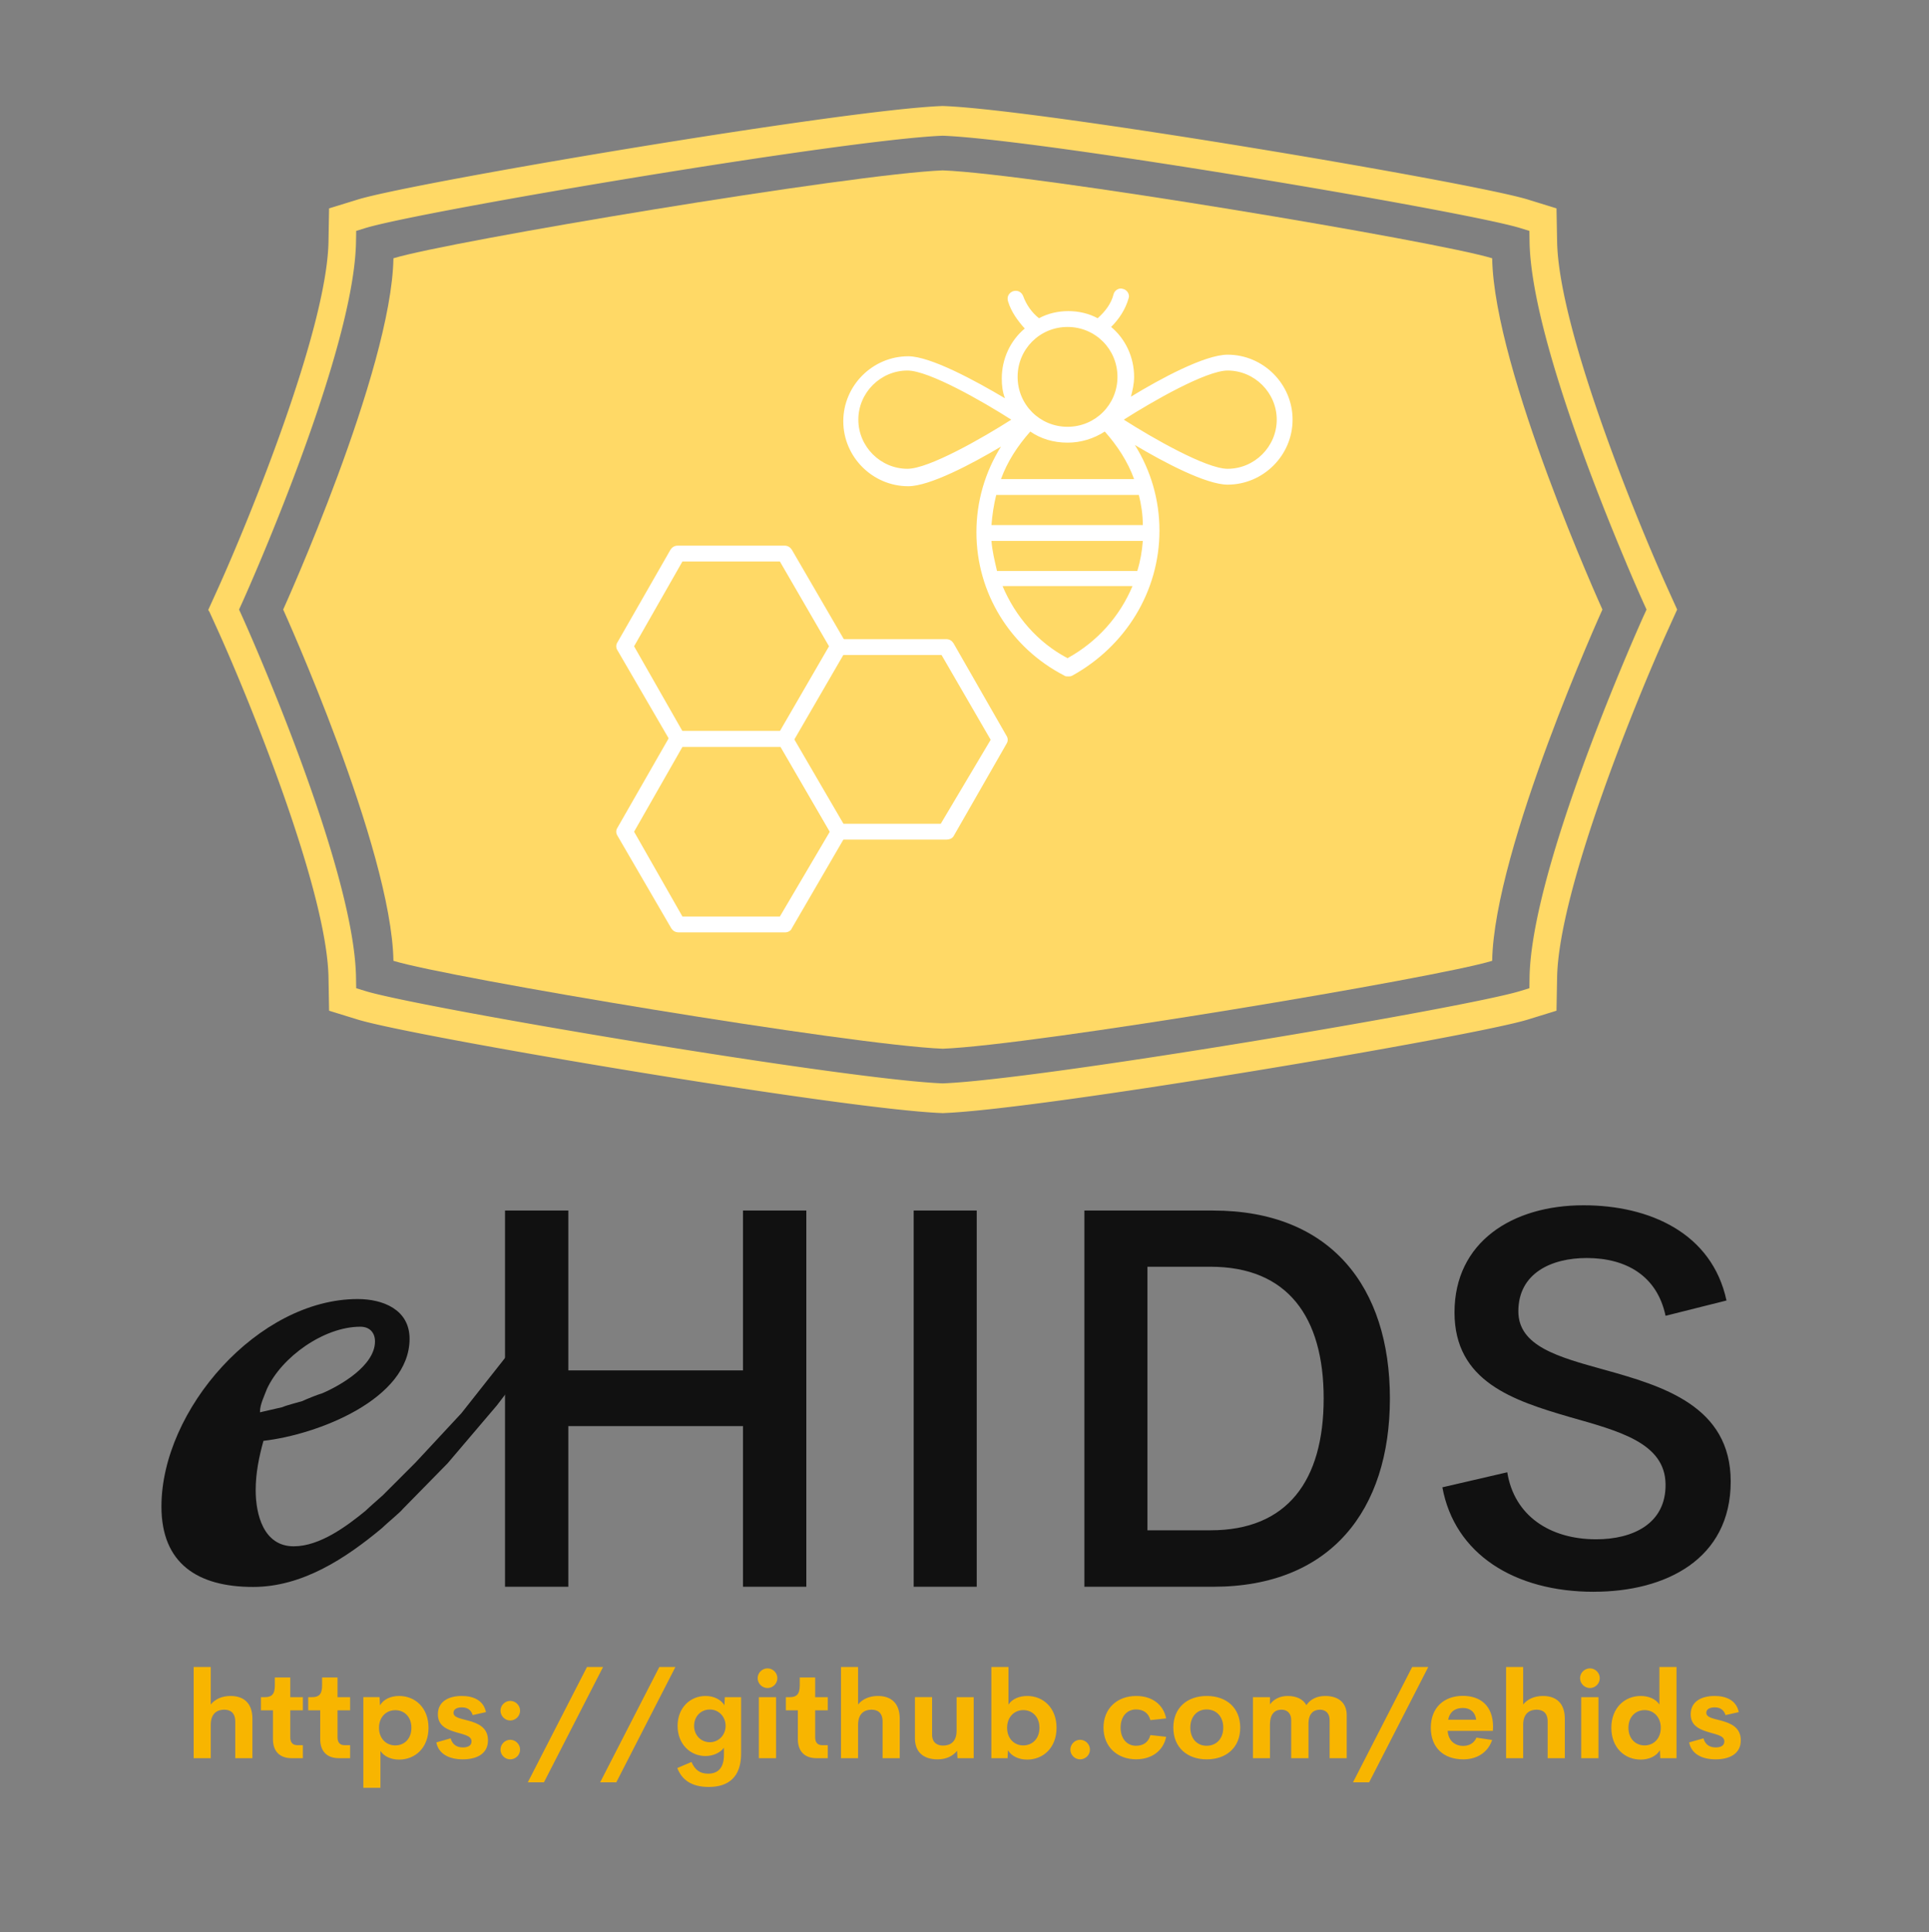 <?xml version="1.0" encoding="utf-8"?>
<svg viewBox="-128.698 4.978 179.651 179.971" xmlns="http://www.w3.org/2000/svg">
    <rect x="-128.698" y="4.978" width="179.651" height="179.971" fill="#808080" stroke="none"/>
    <g id="SvgjsG27440" featurekey="symbolGroupContainer"
       transform="matrix(0.672, 0, 0, 0.672, -109.304, 14.849)" fill="#ffd966">
        <g xmlns="http://www.w3.org/2000/svg">
            <path d="M177.937 21.107c-7.555-2.331-63.43-11.68-76.135-12.183-12.706.503-68.578 9.852-76.136 12.183-.273 15.579-15.28 48.684-15.28 48.684s15.008 33.106 15.28 48.685c7.558 2.33 63.43 11.68 76.136 12.183 12.705-.503 68.58-9.854 76.135-12.183.273-15.579 15.28-48.685 15.28-48.685 0-.001-15.007-33.106-15.28-48.684z"/>
            <path d="M202.322 67.019v-.001c-4.206-9.257-15.17-35.968-15.385-48.239l-.085-4.588-3.973-1.228C175.252 10.612 115.756.551 102.006.01l-.202-.01-.211.01C87.828.552 28.345 10.613 20.726 12.965l-3.979 1.227-.081 4.588c-.21 12.217-11.175 38.961-15.382 48.235L.023 69.793l.001.002-.024.054.164.253 1.12 2.463c4.207 9.275 15.172 36.021 15.383 48.237l.081 4.589 3.978 1.228c7.621 2.351 67.104 12.411 80.859 12.953l.219.012.192-.012c13.763-.541 73.258-10.602 80.883-12.954l3.972-1.227.085-4.589c.214-12.266 11.178-38.98 15.385-48.24l1.254-2.771-1.253-2.772zm-5.767 9.136c-4.281 10.137-13.221 32.679-13.435 44.571l-.023 1.544-1.267.391c-7.527 2.319-66.349 12.257-79.963 12.797l-.049.002-.075-.001c-13.623-.541-72.443-10.479-79.97-12.797l-1.268-.392-.026-1.545c-.215-12.279-9.748-35.933-13.837-45.533a241.11 241.11 0 0 0-1.938-4.446l-.434-.955.432-.951c.07-.153.839-1.865 1.939-4.449 4.089-9.6 13.622-33.255 13.837-45.533l.026-1.545 1.268-.391c7.534-2.32 66.356-12.258 79.971-12.798l.031-.003.083.003c13.615.54 72.44 10.477 79.973 12.797l1.267.392.023 1.546c.213 11.888 9.154 34.431 13.435 44.569h-.007l.411.964a232.956 232.956 0 0 0 1.938 4.445l.435.955-.435.953c-.066.142-.822 1.831-1.938 4.448l-.406.964h.002z"/>
        </g>
    </g>
    <g id="SvgjsG27441" featurekey="HKaMnE-0" transform="matrix(0.738, 0, 0, 0.738, -78.501, 24.876)"
       fill="#111111">
        <g xmlns="http://www.w3.org/2000/svg">
            <path d="M86.9,17.8c-2.9,0-8.6,3.1-12.2,5.3c0.2-0.8,0.4-1.6,0.4-2.5c0-2.5-1.1-4.8-2.9-6.3c1-1,1.8-2.2,2.2-3.6   c0.2-0.5-0.2-1.1-0.7-1.2c-0.5-0.2-1.1,0.2-1.2,0.7c-0.3,1.2-1.1,2.2-2,3c-1.1-0.6-2.4-0.9-3.7-0.9c-1.3,0-2.6,0.3-3.7,0.9   c-0.9-0.7-1.6-1.7-2-2.8c-0.2-0.5-0.7-0.8-1.3-0.6c-0.5,0.2-0.8,0.7-0.6,1.3c0.4,1.3,1.2,2.4,2.1,3.4c-1.8,1.5-2.9,3.8-2.9,6.3   c0,0.9,0.1,1.7,0.4,2.5c-3.7-2.2-9.4-5.3-12.2-5.3c-4.5,0-8.2,3.7-8.2,8.2s3.7,8.2,8.2,8.2c2.7,0,8-2.8,11.7-5   c-2,3.2-3.1,6.9-3.1,10.8c0,7.7,4.3,14.6,11.1,18.1c0.1,0.1,0.3,0.1,0.5,0.1s0.3,0,0.5-0.1C74,54.6,78.3,47.7,78.3,40   c0-3.9-1.1-7.6-3.1-10.8c3.7,2.2,9,5,11.7,5c4.5,0,8.2-3.7,8.2-8.2S91.4,17.8,86.9,17.8z M57.7,35.5h18c0.3,1.2,0.5,2.5,0.5,3.8   H57.2c0,0-0.1,0-0.1,0C57.2,38,57.4,36.7,57.7,35.5z M57.1,41.3C57.2,41.3,57.2,41.3,57.1,41.3l19.1,0c-0.1,1.3-0.3,2.5-0.7,3.8   H57.8C57.5,43.8,57.2,42.6,57.1,41.3z M58.3,33.5c0.8-2.2,2.1-4.2,3.7-6c1.3,0.9,2.9,1.4,4.7,1.4c1.7,0,3.3-0.5,4.7-1.4   c1.6,1.8,2.9,3.8,3.7,6H58.3z M66.7,14.3c3.5,0,6.3,2.8,6.3,6.3s-2.8,6.3-6.3,6.3s-6.3-2.8-6.3-6.3S63.2,14.3,66.7,14.3z M40.3,26   c0-3.4,2.8-6.2,6.2-6.2c2.7,0,9.5,3.9,13.1,6.2c-3.6,2.3-10.4,6.2-13.1,6.2C43.1,32.2,40.3,29.4,40.3,26z M66.7,56.1   c-3.8-2-6.6-5.3-8.2-9.1h16.4C73.3,50.8,70.5,54,66.7,56.1z M86.9,32.2c-2.7,0-9.5-3.9-13.1-6.2c3.6-2.3,10.4-6.2,13.1-6.2   c3.4,0,6.2,2.8,6.2,6.2S90.3,32.2,86.9,32.2z"
                  style="fill: rgb(255, 255, 255);"/>
            <g>
                <path d="M 31.1 67.3 L 17.6 67.3 C 17.2 67.3 16.9 67.1 16.7 66.8 L 9.9 55.1 C 9.7 54.8 9.7 54.4 9.9 54.1 L 16.6 42.4 C 16.8 42.1 17.1 41.9 17.5 41.9 L 31 41.9 C 31.4 41.9 31.7 42.1 31.9 42.4 L 38.7 54.1 C 38.9 54.4 38.9 54.8 38.7 55.1 L 31.9 66.8 C 31.8 67.1 31.4 67.3 31.1 67.3 Z M 18.1 65.3 L 30.4 65.3 L 36.6 54.6 L 30.4 43.9 L 18.1 43.9 L 12 54.6 L 18.1 65.3 Z"
                      style="fill: rgb(255, 255, 255);" file="#333"/>
            </g>
            <g>
                <path d="M 51.4 79 L 37.9 79 C 37.5 79 37.2 78.8 37 78.5 L 30.2 66.8 C 30 66.5 30 66.1 30.2 65.8 L 37 54.2 C 37.2 53.9 37.5 53.7 37.9 53.7 L 51.4 53.7 C 51.8 53.7 52.1 53.9 52.3 54.2 L 59 65.9 C 59.2 66.2 59.2 66.6 59 66.9 L 52.3 78.6 C 52.1 78.9 51.7 79 51.4 79 Z M 38.4 77 L 50.7 77 L 57 66.4 L 50.8 55.7 L 38.4 55.7 L 32.2 66.4 L 38.4 77 Z"
                      style="fill: rgb(255, 255, 255);"/>
            </g>
            <g>
                <path d="M 31.1 90.7 L 17.6 90.7 C 17.2 90.7 16.9 90.5 16.7 90.2 L 9.9 78.5 C 9.7 78.2 9.7 77.8 9.9 77.5 L 16.6 65.8 C 16.8 65.5 17.1 65.3 17.5 65.3 L 31 65.3 C 31.4 65.3 31.7 65.5 31.9 65.8 L 38.7 77.5 C 38.9 77.8 38.9 78.2 38.7 78.5 L 31.9 90.2 C 31.8 90.5 31.4 90.7 31.1 90.7 Z M 18.1 88.7 L 30.4 88.7 L 36.7 78 L 30.5 67.3 L 18.1 67.3 L 12 78 L 18.1 88.7 Z"
                      style="paint-order: stroke; fill: rgb(255, 255, 255);"/>
            </g>
        </g>
    </g>
    <g id="SvgjsG27442" featurekey="sloganFeature-0"
       transform="matrix(0.566, 0, 0, 0.566, -111.486, 157.407)" fill="#111111">
        <path d="M7.529 9.766 c2.246 0 3.594 1.25 3.594 3.76 l0 6.475 l-2.822 0 l0 -6.016 c0 -1.475 -0.82 -1.963 -1.826 -1.963 c-1.045 0 -2.188 0.518 -2.207 2.441 l0 5.537 l-2.812 0 l0 -15 l2.812 0 l0 6.162 c0.713 -0.869 1.836 -1.397 3.262 -1.397 z M17.568 20 c-1.953 0 -3.066 -1.133 -3.066 -3.135 l0 -4.746 l-1.973 0 l0 -2.158 l0.635 0 c1.065 0 1.65 -0.41 1.65 -1.914 l0 -1.328 l2.539 0 l0 3.242 l2.07 0 l0 2.158 l-2.07 0 l0 4.443 c0 0.898 0.439 1.299 1.162 1.299 l0.908 0 l0 2.139 l-1.855 0 z M25.342 20 c-1.953 0 -3.066 -1.133 -3.066 -3.135 l0 -4.746 l-1.973 0 l0 -2.158 l0.635 0 c1.065 0 1.65 -0.41 1.65 -1.914 l0 -1.328 l2.539 0 l0 3.242 l2.07 0 l0 2.158 l-2.07 0 l0 4.443 c0 0.898 0.439 1.299 1.162 1.299 l0.908 0 l0 2.139 l-1.855 0 z M35.264 9.766 c2.647 0 4.834 1.943 4.834 5.234 s-2.188 5.234 -4.834 5.234 c-1.309 0 -2.481 -0.508 -3.076 -1.426 l0 6.074 l-2.812 0 l0 -14.922 l2.666 0 l0.078 1.348 c0.557 -0.996 1.777 -1.543 3.144 -1.543 z M34.629 17.9 c1.475 0 2.656 -1.074 2.656 -2.9 s-1.182 -2.9 -2.656 -2.9 c-1.504 0 -2.676 1.143 -2.676 2.9 s1.172 2.9 2.676 2.9 z M45.752 20.195 c-2.256 0 -4.004 -0.889 -4.365 -2.793 l2.353 -0.664 c0.303 1.074 1.065 1.494 2.012 1.494 c0.693 0 1.445 -0.215 1.426 -1.006 c-0.01 -1.045 -1.592 -1.133 -3.184 -1.699 c-1.201 -0.42 -2.353 -1.065 -2.353 -2.754 c0 -2.061 1.709 -3.008 3.936 -3.008 c1.953 0 3.584 0.742 3.975 2.656 l-2.178 0.488 c-0.303 -0.938 -0.967 -1.27 -1.787 -1.27 c-0.742 0 -1.377 0.264 -1.377 0.889 c0 0.791 1.162 0.947 2.422 1.289 c1.553 0.42 3.252 1.094 3.252 3.242 c0 2.305 -1.963 3.135 -4.131 3.135 z M53.545 13.799 c-0.869 0 -1.602 -0.732 -1.602 -1.621 c0 -0.869 0.732 -1.602 1.602 -1.602 c0.889 0 1.621 0.732 1.621 1.602 c0 0.889 -0.732 1.621 -1.621 1.621 z M53.545 20.195 c-0.869 0 -1.602 -0.723 -1.602 -1.602 s0.732 -1.621 1.602 -1.621 c0.889 0 1.621 0.742 1.621 1.621 s-0.732 1.602 -1.621 1.602 z M56.436 23.975 l9.736 -18.975 l2.647 0 l-9.727 18.975 l-2.656 0 z M68.34 23.975 l9.736 -18.975 l2.647 0 l-9.727 18.975 l-2.656 0 z M88.857 9.961 l2.676 0 l0 9.287 c0 3.906 -2.119 5.488 -5.322 5.488 c-2.881 0 -4.443 -1.211 -5.176 -3.115 l2.334 -0.996 c0.566 1.299 1.387 1.924 2.734 1.924 c1.777 0 2.607 -1.113 2.607 -3.096 l0 -1.172 c-0.586 0.801 -1.738 1.367 -3.047 1.367 c-2.49 0 -4.58 -1.963 -4.58 -4.961 c0 -3.008 2.1 -4.922 4.6 -4.922 c1.406 0 2.559 0.625 3.106 1.523 z M86.387 17.373 c1.465 0 2.598 -1.191 2.598 -2.686 c0 -1.504 -1.113 -2.695 -2.598 -2.695 c-1.475 0 -2.588 1.143 -2.588 2.695 c0 1.533 1.133 2.686 2.588 2.686 z M95.889 8.457 c-0.889 0 -1.631 -0.723 -1.631 -1.621 c0 -0.889 0.742 -1.611 1.631 -1.611 c0.869 0 1.611 0.723 1.611 1.611 c0 0.898 -0.742 1.621 -1.611 1.621 z M94.453 20 l0 -10.039 l2.832 0 l0 10.039 l-2.832 0 z M103.936 20 c-1.953 0 -3.066 -1.133 -3.066 -3.135 l0 -4.746 l-1.973 0 l0 -2.158 l0.635 0 c1.065 0 1.65 -0.41 1.65 -1.914 l0 -1.328 l2.539 0 l0 3.242 l2.07 0 l0 2.158 l-2.07 0 l0 4.443 c0 0.898 0.439 1.299 1.162 1.299 l0.908 0 l0 2.139 l-1.855 0 z M114.043 9.766 c2.246 0 3.594 1.25 3.594 3.76 l0 6.475 l-2.822 0 l0 -6.016 c0 -1.475 -0.82 -1.963 -1.826 -1.963 c-1.045 0 -2.188 0.518 -2.207 2.441 l0 5.537 l-2.812 0 l0 -15 l2.812 0 l0 6.162 c0.713 -0.869 1.836 -1.397 3.262 -1.397 z M126.992 9.961 l2.812 0 l0 10.039 l-2.666 0 l-0.068 -1.211 c-0.703 0.889 -1.816 1.406 -3.193 1.406 c-2.412 0 -3.74 -1.26 -3.74 -3.477 l0 -6.758 l2.822 0 l0 6.152 c0 1.328 0.83 1.816 1.807 1.816 c1.162 0 2.217 -0.586 2.227 -2.432 l0 -5.537 z M138.613 9.766 c2.637 0 4.824 1.953 4.824 5.234 s-2.188 5.234 -4.824 5.234 c-1.387 0 -2.598 -0.557 -3.164 -1.543 l-0.068 1.309 l-2.666 0 l0 -15 l2.812 0 l0 6.182 c0.586 -0.908 1.758 -1.416 3.086 -1.416 z M137.959 17.9 c1.494 0 2.666 -1.103 2.666 -2.9 c0 -1.807 -1.172 -2.91 -2.666 -2.91 c-1.484 0 -2.656 1.152 -2.656 2.91 s1.162 2.9 2.656 2.9 z M147.314 20.195 c-0.869 0 -1.602 -0.723 -1.602 -1.602 s0.732 -1.621 1.602 -1.621 c0.889 0 1.621 0.742 1.621 1.621 s-0.732 1.602 -1.621 1.602 z M156.543 20.186 c-3.154 0 -5.381 -2.1 -5.381 -5.215 c0 -3.125 2.227 -5.205 5.381 -5.205 c2.539 0 4.443 1.318 4.932 3.691 l-2.598 0.283 c-0.312 -1.201 -1.182 -1.758 -2.363 -1.758 c-1.514 0 -2.539 1.191 -2.539 2.988 c0 1.787 1.025 2.988 2.539 2.988 c1.182 0 2.051 -0.566 2.363 -1.758 l2.598 0.283 c-0.488 2.373 -2.441 3.701 -4.932 3.701 z M168.154 20.195 c-3.193 0 -5.498 -1.943 -5.498 -5.225 c0 -3.262 2.285 -5.205 5.498 -5.205 c3.232 0 5.508 1.943 5.508 5.205 c0 3.281 -2.285 5.225 -5.508 5.225 z M168.125 17.959 c1.631 0 2.744 -1.191 2.744 -2.988 s-1.113 -2.988 -2.744 -2.988 c-1.572 0 -2.676 1.191 -2.676 2.988 s1.103 2.988 2.676 2.988 z M187.647 9.766 c2.148 0 3.535 1.094 3.535 3.154 l0 7.08 l-2.812 0 l0 -6.279 c0 -1.182 -0.742 -1.699 -1.582 -1.699 c-1.006 0 -1.895 0.576 -1.895 2.314 l0 5.664 l-2.842 0 l0 -6.25 c0 -1.201 -0.723 -1.728 -1.611 -1.728 c-0.977 0 -1.885 0.576 -1.885 2.461 l0 5.518 l-2.803 0 l0 -10.039 l2.803 0 l0 1.182 c0.664 -0.889 1.68 -1.377 2.91 -1.377 c1.455 0 2.549 0.527 3.076 1.504 c0.703 -1.006 1.777 -1.504 3.106 -1.504 z M192.217 23.975 l9.736 -18.975 l2.647 0 l-9.727 18.975 l-2.656 0 z M215.263 14.834 l-0.029 0.674 l-7.441 0 c0.117 1.67 1.23 2.471 2.568 2.471 c1.006 0 1.787 -0.469 2.168 -1.357 l2.578 0.381 c-0.664 2.031 -2.471 3.193 -4.727 3.193 c-3.242 0 -5.361 -1.914 -5.361 -5.215 s2.178 -5.234 5.273 -5.234 c2.842 0 4.961 1.572 4.971 5.088 z M210.313 11.738 c-1.279 0 -2.168 0.596 -2.441 1.934 l4.609 0 c-0.146 -1.279 -1.016 -1.934 -2.168 -1.934 z M223.477 9.766 c2.246 0 3.594 1.25 3.594 3.76 l0 6.475 l-2.822 0 l0 -6.016 c0 -1.475 -0.82 -1.963 -1.826 -1.963 c-1.045 0 -2.188 0.518 -2.207 2.441 l0 5.537 l-2.812 0 l0 -15 l2.812 0 l0 6.162 c0.713 -0.869 1.836 -1.397 3.262 -1.397 z M231.211 8.457 c-0.889 0 -1.631 -0.723 -1.631 -1.621 c0 -0.889 0.742 -1.611 1.631 -1.611 c0.869 0 1.611 0.723 1.611 1.611 c0 0.898 -0.742 1.621 -1.611 1.621 z M229.775 20 l0 -10.039 l2.832 0 l0 10.039 l-2.832 0 z M242.637 5 l2.812 0 l0 15 l-2.666 0 l-0.068 -1.309 c-0.576 0.986 -1.787 1.543 -3.154 1.543 c-2.647 0 -4.834 -1.953 -4.834 -5.234 s2.197 -5.234 4.834 -5.234 c1.318 0 2.481 0.498 3.076 1.406 l0 -6.172 z M240.205 17.9 c1.494 0 2.656 -1.143 2.656 -2.9 s-1.172 -2.91 -2.656 -2.91 c-1.494 0 -2.666 1.103 -2.666 2.91 c0 1.797 1.172 2.9 2.666 2.9 z M251.894 20.195 c-2.256 0 -4.004 -0.889 -4.365 -2.793 l2.353 -0.664 c0.303 1.074 1.065 1.494 2.012 1.494 c0.693 0 1.445 -0.215 1.426 -1.006 c-0.01 -1.045 -1.592 -1.133 -3.184 -1.699 c-1.201 -0.42 -2.353 -1.065 -2.353 -2.754 c0 -2.061 1.709 -3.008 3.936 -3.008 c1.953 0 3.584 0.742 3.975 2.656 l-2.178 0.488 c-0.303 -0.938 -0.967 -1.27 -1.787 -1.27 c-0.742 0 -1.377 0.264 -1.377 0.889 c0 0.791 1.162 0.947 2.422 1.289 c1.553 0.42 3.252 1.094 3.252 3.242 c0 2.305 -1.963 3.135 -4.131 3.135 z"
              style="fill: rgb(248, 181, 0);"/>
    </g>
    <g id="SvgjsG27443" featurekey="nameLeftFeature-0"
       transform="matrix(4.026, 0, 0, 4.026, -113.663, 82.566)" fill="#111111">
        <path d="M0 15.58 c0 -2.24 2.24 -4.8 4.54 -4.8 c0.58 0 1.2 0.24 1.2 0.92 c0 1.4 -2.14 2.22 -3.38 2.36 c-0.1 0.36 -0.18 0.74 -0.18 1.14 c0 0.56 0.18 1.3 0.88 1.3 c0.6 0 1.22 -0.46 1.66 -0.82 c0.08 -0.08 0.38 -0.34 0.4 -0.36 l0.76 -0.76 l1.06 -1.14 l1.2 -1.52 c0.02 -0.02 0.06 -0.06 0.1 -0.08 c0.12 0 0.36 0.04 0.36 0.22 l-0.06 0.18 l-0.78 1.02 l-1.14 1.34 l-1.04 1.06 c-0.04 0.06 -0.38 0.34 -0.48 0.44 c-0.84 0.7 -1.84 1.36 -2.98 1.36 c-1.28 0 -2.12 -0.54 -2.12 -1.86 z M2.28 13.38 l0 0.02 c0.08 -0.02 0.44 -0.1 0.52 -0.12 c0.08 -0.04 0.4 -0.12 0.46 -0.14 c0.08 -0.04 0.38 -0.16 0.46 -0.18 c0.42 -0.18 1.22 -0.64 1.22 -1.2 c0 -0.2 -0.12 -0.34 -0.34 -0.34 c-0.84 0 -1.82 0.7 -2.16 1.44 c-0.06 0.16 -0.16 0.36 -0.16 0.52 z"/>
    </g>
    <g id="SvgjsG27444" featurekey="nameRightFeature-0"
       transform="matrix(2.516, 0, 0, 2.516, -86.677, 102.442)" fill="#111111">
        <path d="M10.801 6.074 l2.344 0 l0 13.926 l-2.344 0 l0 -5.947 l-6.465 0 l0 5.947 l-2.344 0 l0 -13.926 l2.344 0 l0 5.918 l6.465 0 l0 -5.918 z M17.119 20 l0 -13.926 l2.334 0 l0 13.926 l-2.334 0 z M23.438 20 l0 -13.926 l4.766 0 c4.356 0 6.543 2.832 6.543 6.953 c0 4.131 -2.188 6.973 -6.543 6.973 l-4.766 0 z M25.772 17.91 l2.334 0 c2.852 0 4.189 -1.846 4.189 -4.883 c0 -3.018 -1.338 -4.873 -4.189 -4.873 l-2.334 0 l0 9.756 z M42.295 20.186 c-2.949 0 -5.156 -1.406 -5.606 -3.867 l2.402 -0.557 c0.254 1.602 1.572 2.481 3.291 2.481 c1.357 0 2.588 -0.576 2.568 -2.041 c-0.02 -1.523 -1.709 -1.963 -3.535 -2.481 c-2.109 -0.615 -4.277 -1.318 -4.277 -3.877 c0 -2.598 2.129 -3.965 4.775 -3.965 c2.441 0 4.756 1.025 5.293 3.525 l-2.256 0.566 c-0.312 -1.484 -1.465 -2.139 -2.92 -2.139 c-1.299 0 -2.529 0.557 -2.529 1.973 c0 1.289 1.475 1.69 3.164 2.158 c2.178 0.605 4.697 1.348 4.697 4.141 c0 2.881 -2.412 4.082 -5.068 4.082 z"/>
    </g>
</svg>